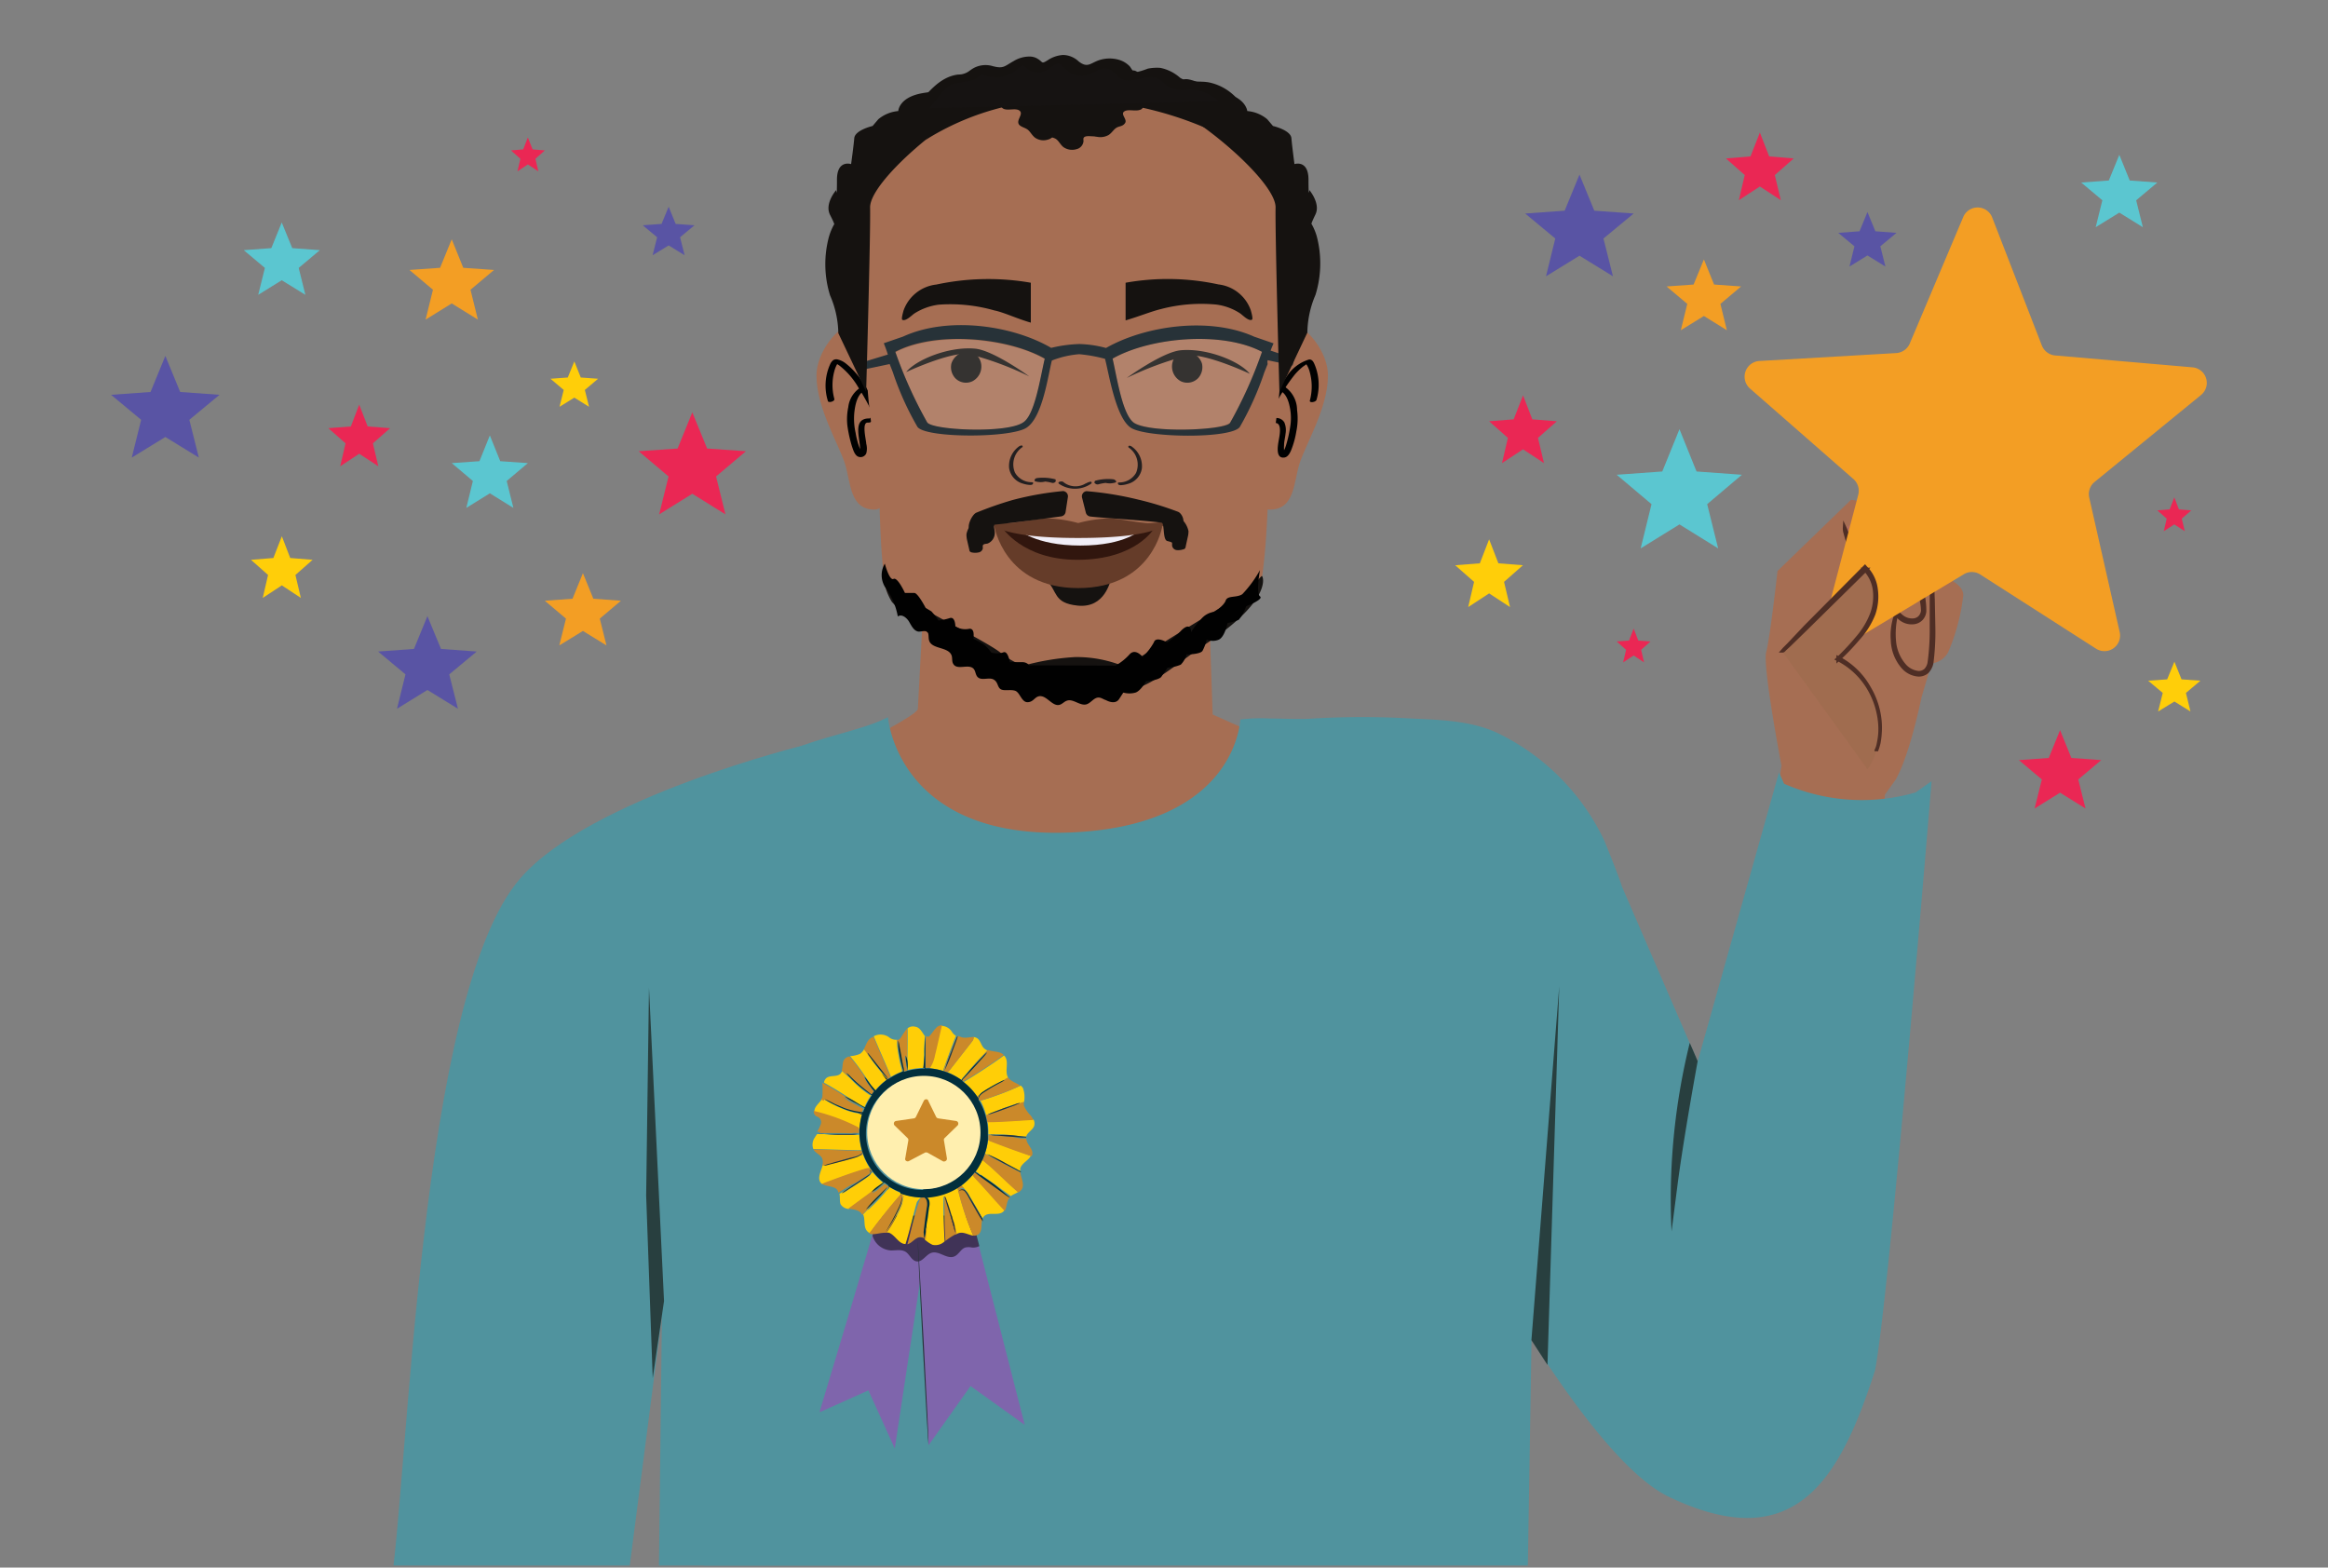 <svg id="Layer_1" data-name="Layer 1" xmlns="http://www.w3.org/2000/svg" xmlns:xlink="http://www.w3.org/1999/xlink" viewBox="0 0 205.83 138.61"><rect x="0" y="0" width="205.83" height="138.61" fill="#808080" stroke="none"/><defs><style>.cls-1{fill:none;}.cls-2{fill:#a66e53;}.cls-3{fill:#af6c5d;}.cls-4{fill:#4f2e25;stroke:#4f2e25;stroke-miterlimit:10;stroke-width:0.31px;}.cls-17,.cls-5{fill:#fff;}.cls-6{fill:#f39e24;}.cls-7{fill:#a06c4f;}.cls-8{clip-path:url(#clip-path);}.cls-9{fill:#50939e;}.cls-10{fill:#283f3f;}.cls-11{fill:#010101;}.cls-12{fill:#231f20;}.cls-13{fill:#151210;}.cls-14{fill:#653c29;}.cls-15{fill:#31160e;}.cls-16{fill:#f1eef7;}.cls-17{opacity:0.14;}.cls-18{fill:#273238;}.cls-19{fill:#161312;}.cls-20{clip-path:url(#clip-path-2);}.cls-21{fill:#7f65ac;}.cls-22{opacity:0.5;}.cls-23{fill:#ffce07;}.cls-24{fill:#cb892a;}.cls-25{fill:#273339;}.cls-26{fill:#022f3d;}.cls-27{fill:#ffefaf;}.cls-28{fill:#5bc6d0;}.cls-29{fill:#ffce09;}.cls-30{fill:#ea2754;}.cls-31{fill:#5954a4;}</style><clipPath id="clip-path"><rect class="cls-1" x="-23.51" y="-2.81" width="246.86" height="141.24"/></clipPath><clipPath id="clip-path-2"><rect class="cls-1" x="-20.51" y="-161.96" width="246.86" height="141.24"/></clipPath></defs><path class="cls-2" d="M156.42,74.71l1.09-7s-1.69-8.83-1.35-10.06,1-7.16,1-7.16l6.49-6.29a2.14,2.14,0,0,1,1.94,1.4s2.75-.06,3.22,1.87a1.57,1.57,0,0,1,2.08.78,1.65,1.65,0,0,1,.14.65,7.4,7.4,0,0,1,0,1.76c.38.12,2.61.83,2.55,2a17.76,17.76,0,0,1-1.33,5,1.9,1.9,0,0,1-1.47,1h0l-.89,3s-1,5-2.28,7.27l-.95,1.33L166,77.16A17.37,17.37,0,0,1,156.42,74.71Z"/><path class="cls-3" d="M167,50a12.11,12.11,0,0,0-1.54-4.6l-2.4,1.28a14.68,14.68,0,0,0,.77,2.35,3,3,0,0,0,1.79,2,1.08,1.08,0,0,0,1.36-.41A1.35,1.35,0,0,0,167,50Z"/><path class="cls-4" d="M163.09,46.64a1.35,1.35,0,0,0,.06.49,11.4,11.4,0,0,0,.41,1.25l.3.88a3.35,3.35,0,0,0,.52.92,2.68,2.68,0,0,0,.9.77,1.54,1.54,0,0,0,1.26.13.86.86,0,0,0,.51-.46,1.38,1.38,0,0,0,.06-.64,7.44,7.44,0,0,0-.18-1.15,11,11,0,0,0-.62-1.86c-.22-.51-.43-.87-.57-1.19a3.54,3.54,0,0,0-.26-.41,1.79,1.79,0,0,0,.19.45c.12.28.32.69.52,1.2a13.15,13.15,0,0,1,.56,1.85,8.41,8.41,0,0,1,.17,1.12,1.07,1.07,0,0,1,0,.56.61.61,0,0,1-.4.35,1.39,1.39,0,0,1-1.11-.12,2.53,2.53,0,0,1-.85-.71,3.61,3.61,0,0,1-.51-.87c-.12-.3-.21-.6-.32-.88-.21-.51-.37-.92-.46-1.22A4.11,4.11,0,0,0,163.09,46.64Z"/><path class="cls-4" d="M166.48,51a.28.28,0,0,0,0,.13,2.54,2.54,0,0,0,0,.39,3.45,3.45,0,0,0,.28,1.41A4.39,4.39,0,0,0,168,54.68a1.58,1.58,0,0,0,1.23.36,1.09,1.09,0,0,0,.64-.32,1.1,1.1,0,0,0,.29-.67,6.21,6.21,0,0,0-.13-1.36c-.07-.43-.15-.88-.24-1.23-.18-.77-.34-1.46-.47-2.06s-.24-1.07-.29-1.4a4.7,4.7,0,0,0-.12-.51,3.15,3.15,0,0,0,0,.53,10.57,10.57,0,0,0,.24,1.41c.11.6.27,1.3.43,2.07.08.39.16.8.23,1.22A5.76,5.76,0,0,1,170,54a1,1,0,0,1-.24.56.88.88,0,0,1-.52.27,1.46,1.46,0,0,1-1.1-.32,4.56,4.56,0,0,1-1.26-1.63,4.22,4.22,0,0,1-.32-1.36C166.52,51.37,166.5,51.19,166.48,51Z"/><path class="cls-4" d="M167.66,54.35a1,1,0,0,0-.07.15,2.44,2.44,0,0,0-.13.44,5.19,5.19,0,0,0-.13,1.71,3.78,3.78,0,0,0,.92,2.33,2,2,0,0,0,1.36.69,1.13,1.13,0,0,0,.79-.28,1.62,1.62,0,0,0,.39-.77,21.4,21.4,0,0,0,.17-3.1L170.91,53a14.05,14.05,0,0,1,0-1.69,4.42,4.42,0,0,0,0-.63v.16c0,.11,0,.26-.05.46a16.72,16.72,0,0,0-.09,1.71c0,.72,0,1.57,0,2.51a20.87,20.87,0,0,1-.19,3.06,1.24,1.24,0,0,1-.32.67.88.88,0,0,1-.66.23,1.9,1.9,0,0,1-1.2-.62,3.74,3.74,0,0,1-.92-2.22A7.07,7.07,0,0,1,167.66,54.35Z"/><path class="cls-5" d="M159.29,56.08a1.11,1.11,0,0,0,.18,1.36,2.68,2.68,0,0,0,.89.56l.41.18a1.3,1.3,0,0,1-.43-.11,2.18,2.18,0,0,1-.89-.56,1.24,1.24,0,0,1-.32-1,.66.66,0,0,1,.12-.3A.08.08,0,0,1,159.29,56.08Z"/><path class="cls-6" d="M173.58,19.19l-4.73,11.19a1.4,1.4,0,0,1-1.2.84l-12.1.7a1.39,1.39,0,0,0-.83,2.43l9.14,8a1.38,1.38,0,0,1,.44,1.39l-3.09,11.76a1.38,1.38,0,0,0,2,1.54l10.4-6.25a1.37,1.37,0,0,1,1.46,0l10.24,6.56a1.38,1.38,0,0,0,2.1-1.47L184.72,44a1.39,1.39,0,0,1,.48-1.39l9.4-7.68a1.38,1.38,0,0,0-.76-2.45L181.7,31.43a1.4,1.4,0,0,1-1.17-.88l-4.39-11.32A1.38,1.38,0,0,0,173.58,19.19Z"/><path class="cls-7" d="M157.55,57.56l7.32-7.24a4,4,0,0,1,.54,4.35,11.77,11.77,0,0,1-2.88,3.62c2.86,1.42,5.05,6.08,2.59,9.74"/><path class="cls-4" d="M165.88,66.42a.37.37,0,0,1,.06-.17,2.23,2.23,0,0,0,.15-.52,6.46,6.46,0,0,0,.12-2,7,7,0,0,0-.94-2.89,6.61,6.61,0,0,0-2.75-2.67v.15a19.64,19.64,0,0,0,1.73-1.8,7.15,7.15,0,0,0,1.41-2.23,4.74,4.74,0,0,0,.21-2.21,3.25,3.25,0,0,0-.92-1.89l-.06-.07-.06.06-5.19,5.23L158.14,57l-.4.4-.13.15s.07,0,.16-.12l.42-.39,1.53-1.49L165,50.35h-.13a3.2,3.2,0,0,1,.86,1.74,4.53,4.53,0,0,1-.21,2.13,7.09,7.09,0,0,1-1.31,2.19,21.7,21.7,0,0,1-1.67,1.79l-.09.08.12.06a6.7,6.7,0,0,1,2.69,2.59,7.27,7.27,0,0,1,.93,2.83,6.39,6.39,0,0,1-.08,1.95C166,66.17,165.88,66.41,165.88,66.42Z"/><g class="cls-8"><path class="cls-2" d="M81.89,48.91l-.74,13.8c-.49,1.17-15.77,8.19-15.77,8.19l34.74,11.95L124.49,70.9l-17.27-7.72-.47-13.4"/><path class="cls-9" d="M71.14,65.88S52.14,70.54,46,77.67C37,88,36.13,130.8,34.48,140.79s3,50.39,3,50.39,11.08,2.06,14.5-.45l3.29-49.13,5.27-40.76Z"/><g id="freepik--Character--inject-1209"><path class="cls-9" d="M69.6,67.58l8.91-4.16s.81,10.73,15.91,10.2c14.94-.53,15.21-9.91,15.25-10a15.11,15.11,0,0,1,2.56-.09c1.31,0,2.62.1,3.93,0a74.26,74.26,0,0,1,8.57,0c2.52.12,5.26.18,7.6,1.25a20.14,20.14,0,0,1,9.53,9.58c.2.49,1.4,3.47,1.53,4l6.71,15.5,7.19-25.56.45,1a17.09,17.09,0,0,0,11.63.77l1.41-1s-3.73,45.61-5,52.11c-3.13,9.72-7.1,16.5-18.23,11.17-3.62-1.73-8.17-7.68-12.14-13.9l-.42,25.8s2.38,30.2,3.65,40.11c.19,1.57-19.4,6.5-20.59,6.7-9.36,1.6-29,1.73-38.47.41-1.36-.19-21.83-1.78-21.83-9.34,0-.54.84-71.33.84-71.33Z"/></g><path class="cls-9" d="M80.58,178c-2-.81-3.84-1.77-5.73-2.72s-3.86-1.79-5.74-2.79a51,51,0,0,1-6.42-4.06c.74-7.68,1.46-13.8,1.46-13.8L56.52,90.25c.09-5.87.31-11.76.25-17.63,0-.54,5.47-2.76,6.19-3.1,2.32-1.12,4.66-2.18,7-3.2s5.17-1.55,7.58-2.46c1.08-.41.27,1.24.79,2.26.25.48,1.26,1.18,1.26,1.73l5.73,48.42c.17,4,1.45,21.11,1.45,21.15-.07,1.66,1.42,25.73.84,31.53a55.13,55.13,0,0,1-2.49,10.46A20.55,20.55,0,0,1,80.58,178Z"/><polygon class="cls-10" points="135.4 118.5 137.86 87.21 136.82 120.69 135.4 118.5"/><polygon class="cls-10" points="58.71 115.04 57.38 87.33 57.13 105.72 57.71 121.86 58.71 115.04"/><path class="cls-2" d="M78.44,32.76s-2-3.93-3.41-3.93c-.84,0-2.86,2.25-2.84,4.39,0,2.86,2,6.12,2.52,7.79s.41,4.07,2.64,4.05c.88,0,2-1.85,2-1.85S78.9,35.36,78.44,32.76Z"/><path class="cls-11" d="M77.85,36.63a19.73,19.73,0,0,0-1.78-3.13,6.49,6.49,0,0,0-1.3-1.37,1.79,1.79,0,0,0-.69-.34.51.51,0,0,0-.42.06,1,1,0,0,0-.28.4,4.58,4.58,0,0,0-.19,3.18c0,.23.63.08.58-.15a4.71,4.71,0,0,1,0-2.47,2.59,2.59,0,0,1,.24-.6,1,1,0,0,1,.1-.17s.07-.09,0,0l-.35.12h0s-.07,0,0,0l.08,0h0l.11,0a2.26,2.26,0,0,1,.26.16,6.69,6.69,0,0,1,1.67,1.92,21.23,21.23,0,0,1,1.35,2.48c.11.22.68,0,.58-.16Z"/><path class="cls-11" d="M76.92,37c-1.73-.06-.74,2-.89,3,0,0,0,.1,0,.12s0,0,0,0a2.34,2.34,0,0,1,.26,0s-.22-.34-.23-.37a6.67,6.67,0,0,1-.41-1.47,5.72,5.72,0,0,1-.12-1.75c.07-.66.23-1.66.92-2,.37-.16,0-.46-.25-.33A2.35,2.35,0,0,0,75,36a5.18,5.18,0,0,0-.08,1.62,11.49,11.49,0,0,0,.4,1.83c.1.29.22.73.5.9a.55.55,0,0,0,.77-.26,1.63,1.63,0,0,0,0-.85c0-.29-.42-1.89.12-1.87.13,0,.32,0,.38-.18a.18.18,0,0,0-.18-.24Z"/><path class="cls-2" d="M111.16,32.76s2-3.93,3.41-3.93c.84,0,2.87,2.25,2.84,4.39,0,2.86-2,6.12-2.52,7.79s-.41,4.07-2.64,4.05c-.88,0-2-1.85-2-1.85S110.7,35.36,111.16,32.76Z"/><path class="cls-11" d="M112.31,36.73a16.33,16.33,0,0,1,2.17-3.61,5.23,5.23,0,0,1,.72-.7l.29-.2c.05,0-.06,0,0,0l0,0,.1-.05c.06,0-.08,0,0,0h0c.06,0,.08,0,0,0h0l-.16-.06a2.2,2.2,0,0,1,.38.82,4.78,4.78,0,0,1,0,2.49c-.06.23.53.15.59-.07a4.68,4.68,0,0,0-.12-3c-.11-.26-.22-.6-.55-.56a3.6,3.6,0,0,0-2,1.55,17.4,17.4,0,0,0-2,3.36c-.13.27.45.23.54,0Z"/><path class="cls-11" d="M112.76,37.4c.64,0,.35,1.22.29,1.58s-.29,1.53.44,1.48c.35,0,.55-.37.67-.66a7.73,7.73,0,0,0,.45-1.63,5.64,5.64,0,0,0,.07-1.92,2.5,2.5,0,0,0-1.19-2.12c-.26-.11-.67.26-.33.41.62.27.82,1.09.92,1.7a4.7,4.7,0,0,1,0,1.45,11,11,0,0,1-.38,1.7,2.83,2.83,0,0,1-.23.54s-.09.09-.09.12l.07,0c.44.13.14,0,.14,0s-.06-.18-.06-.26a3,3,0,0,1,0-.43c0-.34.1-.67.13-1a1.77,1.77,0,0,0-.1-1,.8.8,0,0,0-.82-.39c-.34,0-.44.46,0,.44Z"/><path class="cls-2" d="M113.12,34.64c-.29,3.12-.89,6-1,9.29s-.41,7.54-.92,8.75c-.26.62-1.07,1.18-1.55,1.64a32.36,32.36,0,0,1-9.38,6.51c-1.49.61-5.35.61-5.35.61s-3.85,0-5.34-.61a32.82,32.82,0,0,1-5.83-3.67c-1.82-1.25-4.07-2.79-5.26-4.69a4.81,4.81,0,0,1-.39-2c-.24-2.16-.28-4.34-.37-6.51-.14-3.27-.75-6.17-1-9.29S76,18.56,77,16.07,88.79,6.93,94.89,6.93c4.29,0,10.94,3.28,14.85,6.1a9.32,9.32,0,0,1,3.09,3C113.76,18.56,113.4,31.52,113.12,34.64Z"/><path class="cls-12" d="M96,42.74a1.71,1.71,0,0,1-2-.13c-.12-.1-.55,0-.38.16a2.5,2.5,0,0,0,2.85,0c.07-.06.06-.13,0-.17s-.38.09-.46.15"/><path class="cls-12" d="M93.34,42.39a4.33,4.33,0,0,0-1.64-.12.32.32,0,0,0-.22.13c0,.05,0,.12,0,.14a1.59,1.59,0,0,0,.89.05.32.32,0,0,0,.25-.17c0-.08-.07-.12-.14-.1a1.35,1.35,0,0,1-.72,0c-.07.09-.13.18-.2.26a3.83,3.83,0,0,1,1.47.12.32.32,0,0,0,.28-.09s.09-.15,0-.18"/><path class="cls-12" d="M96.79,42.52a4.32,4.32,0,0,1,1.64-.14.34.34,0,0,1,.22.13.08.08,0,0,1,0,.14,1.59,1.59,0,0,1-.89.05.29.29,0,0,1-.25-.16c0-.09.07-.12.14-.11a1.26,1.26,0,0,0,.72,0l.2.27a3.84,3.84,0,0,0-1.47.13.3.3,0,0,1-.28-.09c-.05,0-.1-.14,0-.17"/><path class="cls-12" d="M91.18,42.64a1.7,1.7,0,0,1-1.44-.85,1.85,1.85,0,0,1,.65-2.25c.07,0,0-.12,0-.14a.38.38,0,0,0-.29.07,2.13,2.13,0,0,0-.88,1.91,1.68,1.68,0,0,0,1.25,1.39,2.36,2.36,0,0,0,.59.11c.09,0,.23,0,.27-.11s0-.12-.11-.13"/><path class="cls-12" d="M99,42.66a1.71,1.71,0,0,0,1.44-.84,1.84,1.84,0,0,0-.65-2.25c-.07-.06,0-.13,0-.15a.34.34,0,0,1,.29.08,2.11,2.11,0,0,1,.88,1.91,1.68,1.68,0,0,1-1.25,1.38,2.36,2.36,0,0,1-.6.11c-.08,0-.22,0-.26-.11s0-.12.11-.13"/><path class="cls-13" d="M86.09,31.21a1.44,1.44,0,0,0-1.55.28,1.51,1.51,0,0,0-.42.65,1.44,1.44,0,0,0,.34,1.3,1.32,1.32,0,0,0,1.52.27A1.47,1.47,0,0,0,86.71,32a1.34,1.34,0,0,0-.62-.79"/><path class="cls-13" d="M104.3,31.21a1.46,1.46,0,0,1,1.55.28,1.51,1.51,0,0,1,.42.65,1.44,1.44,0,0,1-.34,1.3,1.33,1.33,0,0,1-1.53.27,1.48,1.48,0,0,1-.72-1.71,1.34,1.34,0,0,1,.62-.79"/><path class="cls-13" d="M99.62,33.42s3.16-2.3,4.78-2.45c2.35-.21,5.26,1,6.1,2.08,0,0-3.85-1.81-5.51-1.61A28.5,28.5,0,0,0,99.62,33.42Z"/><path class="cls-13" d="M91,33.28s-3.16-2.3-4.78-2.45c-2.35-.22-5.26,1-6.1,2.07,0,0,3.85-1.8,5.51-1.6A27.8,27.8,0,0,1,91,33.28Z"/><path class="cls-13" d="M91.14,25c0,.56,0,1.13,0,1.69s0,1.41,0,1.84c-1.27-.37-2.41-.92-3.22-1.08A14.18,14.18,0,0,0,83,26.94a5.2,5.2,0,0,0-2.14.77c-.21.13-.77.73-1.08.57-.12-.06.09-.75.11-.83a3.48,3.48,0,0,1,2.9-2.29A21.91,21.91,0,0,1,91.14,25"/><path class="cls-13" d="M99.52,25c0,.56,0,1.13,0,1.69s0,1.21,0,1.64c1.24-.37,2.32-.81,3.12-1a14,14,0,0,1,4.89-.4,5,5,0,0,1,2.1.77c.21.13.76.73,1.06.57.13-.06-.08-.75-.1-.83a3.45,3.45,0,0,0-2.86-2.29A21.2,21.2,0,0,0,99.52,25"/><path class="cls-13" d="M78.08,50.59a6,6,0,0,0,1.56,2c2.47,1.65,7.3,4,8.73,5.05a6.91,6.91,0,0,0,2.11,1.22,21.64,21.64,0,0,1,4.58-.76,11,11,0,0,1,4.4.86s8.13-5.18,10.65-6.46c.18-.09,1.34-1.53,1.45-1.57s1,2-4.64,5.8c-3.9,2.67-4.92,3.94-8,4.59s-7.43.44-9.33-.45c-2.94-1.37-9.69-6.35-10.74-7.66A5.26,5.26,0,0,1,78.08,50.59Z"/><path class="cls-13" d="M92.51,51.3l5.77-.22c-.13.32-.58,2.72-3,2.47C93.07,53.32,93.54,52.26,92.51,51.3Z"/><path class="cls-14" d="M95.33,46.83c-2.83,0-7.42-.33-7.42-.33S88.76,52,95.33,52s7.43-5.46,7.43-5.46S98.17,46.83,95.33,46.83Z"/><path class="cls-15" d="M95.36,46.83c-1.35,0-6.78-.22-6.78-.22s1.8,2.89,6.67,2.89c5.29,0,6.84-2.85,6.84-2.85Z"/><path class="cls-16" d="M95.42,47C94.07,47,90,46.8,90,46.8s1.48,1.44,5.52,1.44,5.33-1.4,5.33-1.4Z"/><path class="cls-14" d="M103.06,46.1a10,10,0,0,1-1.6.16c-1.11-.09-2.46-.37-3.27-.43a12.1,12.1,0,0,0-2.86.42,12,12,0,0,0-2.85-.42c-.81.06-2.16.34-3.27.43a9.83,9.83,0,0,1-1.6-.16c-.2,0,.19,1.47,7.73,1.47S103.26,46.15,103.06,46.1Z"/><path class="cls-13" d="M94.41,44l-.2,1.3a.46.46,0,0,1-.39.36c-1.32.18-6.35.87-7.54.85h-.09l-.37.33c-.45-.08.08-1.34.51-1.51a31.32,31.32,0,0,1,3.21-1.12A27.28,27.28,0,0,1,94,43.42.47.47,0,0,1,94.41,44Z"/><path class="cls-13" d="M95.67,44,96,45.31a.46.46,0,0,0,.39.36c1.32.17,6.49.4,7.55.78a.14.14,0,0,0,.09,0l.38-.08c.45-.09.14-1-.29-1.13a27.69,27.69,0,0,0-3.47-1.06,29.13,29.13,0,0,0-4.59-.75A.46.46,0,0,0,95.67,44Z"/><path class="cls-17" d="M108.75,37.4a38.55,38.55,0,0,0,2.83-6.29c-3.53-1.86-9.88-1.29-13.21.6.41,1.81.88,5,1.9,5.64,1.46,1,8,.69,8.48,0Z"/><path class="cls-17" d="M82,37.4c.47.64,7,.92,8.48,0,1-.67,1.49-3.83,1.91-5.64-3.33-1.89-9.69-2.46-13.21-.6A38.5,38.5,0,0,0,82,37.4Z"/><path class="cls-18" d="M76.53,32.64l2.13-.45.28.72a25.84,25.84,0,0,0,2.18,4.84c.74,1,8.22,1,9.64.07s1.89-4.55,2.24-5.94a8.36,8.36,0,0,1,2.42-.56,13.07,13.07,0,0,1,2.28.41c.34,1.26.93,5.19,2.28,6.09s8.9,1,9.64-.07a26.53,26.53,0,0,0,2.17-4.84l.29-.72a.78.78,0,0,1,0-.34l2.2.47.17-.61L112.34,31c.08-.21.17-.43.26-.64l-1.71-.59c-4-1.8-9.69-.95-13.1,1a9.85,9.85,0,0,0-2.37-.35,12,12,0,0,0-2.48.34c-3.42-2-9.13-2.82-13.09-1l-1.71.59q.19.46.36,1L76.36,32Zm21.84-.93c3.33-1.89,9.68-2.46,13.21-.6a38.55,38.55,0,0,1-2.83,6.29c-.46.64-7,.92-8.48,0C99.25,36.68,98.78,33.52,98.37,31.71Zm-19.21-.6c3.52-1.86,9.88-1.29,13.21.6-.42,1.81-.89,5-1.91,5.64-1.46,1-8,.69-8.48,0A38.5,38.5,0,0,1,79.16,31.11Z"/><path class="cls-13" d="M113.12,34.64s-.39-14-.34-16.29-7-8.29-10.69-9.59,4.2-.87,6.13-.51,2.06,1.57,2.06,1.57a3.15,3.15,0,0,1,1.76.72l.51.6s1.57.36,1.63,1.08.27,2.29.27,2.29,1.24-.42,1.24,1.38.08.92.08.92,1,1.18.54,2.14-.35.85-.35.85a5,5,0,0,1,.46,1.09,9.42,9.42,0,0,1-.11,5.18,8.76,8.76,0,0,0-.72,3.34Z"/><path class="cls-13" d="M76.58,34.64s.4-14,.35-16.29,7-8.29,10.69-9.59-4.1-.89-6.13-.51-2.07,1.57-2.07,1.57a3.18,3.18,0,0,0-1.76.72l-.51.6s-1.56.36-1.62,1.08-.28,2.29-.28,2.29S74,14.09,74,15.89s-.07.92-.07.92S72.88,18,73.39,19s.35.85.35.85a5.36,5.36,0,0,0-.45,1.09,9.31,9.31,0,0,0,.1,5.18,8.66,8.66,0,0,1,.73,3.34Z"/><path class="cls-13" d="M108.05,8.29S105.55,6.92,104.8,7a1.59,1.59,0,0,0-1.1.63s-.26-1-1.18-.87a6.32,6.32,0,0,0-1.26.24s-.64-.77-1.05-.77-1,.53-1,.53a1,1,0,0,0-1-.53c-.7.12-.87.47-.87.47a1,1,0,0,0-1.1-.48,3.29,3.29,0,0,0-1.19.54s-.73-.85-1.19-.57l-.47.28s-.52-.73-.93-.34a4.56,4.56,0,0,1-.69.57s-.18-.35-.76-.23a1.91,1.91,0,0,0-.81.3,3,3,0,0,0-1-.14c-.46,0-.52.57-.52.57a.77.77,0,0,0-1.12-.43l-.79.43a6.2,6.2,0,0,0-1.57.6c-.52.35-.29,1.45-.29,1.45l-3.12,3.15A23.32,23.32,0,0,1,94.59,8.81a30.92,30.92,0,0,1,13.83,3.36Z"/><path class="cls-13" d="M99.62,8.57a2.87,2.87,0,0,1,1.26.37.42.42,0,0,1-.11.78c-.43.14-1.08-.1-1.39.15s.3.68.1,1-.51.27-.76.42-.41.45-.69.64a1.48,1.48,0,0,1-1.14.14c-.38-.11-.64-.37-.62-.64a.44.44,0,0,0,0-.2c-.17-.32-1.05,0-1.4-.22-.16-.11-.12-.28-.18-.43a1,1,0,0,0-.3-.33l-.85-.7a.74.74,0,0,1-.25-.28c-.1-.23.14-.47.45-.59a3.67,3.67,0,0,1,1.06-.16c1.44-.06,2.89-.09,4.34-.08"/><path class="cls-13" d="M89.93,8.31a2.62,2.62,0,0,0-1.26.42.52.52,0,0,0,.1.91c.44.15,1.09-.12,1.4.17s-.3.78-.1,1.16c.12.23.51.3.76.47s.4.52.69.74a1.3,1.3,0,0,0,1.14.16.81.81,0,0,0,.62-.74.36.36,0,0,1,0-.23c.17-.37,1,0,1.4-.25.16-.12.12-.32.18-.49a1,1,0,0,1,.3-.39l.84-.8a.86.86,0,0,0,.26-.32c.1-.27-.14-.55-.46-.68a3,3,0,0,0-1-.18c-1.45-.08-2.89-.11-4.34-.1"/><path class="cls-13" d="M92.45,9.15a2.74,2.74,0,0,0-1.25.43.51.51,0,0,0,.1.9c.44.16,1.09-.11,1.39.17s-.3.79-.1,1.16.51.31.77.48.4.52.68.73a1.34,1.34,0,0,0,1.14.17.8.8,0,0,0,.62-.74.65.65,0,0,1,0-.24c.17-.36,1.06,0,1.41-.24.15-.13.11-.33.17-.49a1,1,0,0,1,.31-.39l.84-.8A1,1,0,0,0,98.8,10c.09-.26-.14-.54-.46-.68a3.32,3.32,0,0,0-1.06-.18C95.84,9,94.39,9,92.94,9"/><path class="cls-13" d="M104.26,45.73a2,2,0,0,1,.82,1.23,2,2,0,0,1-.07.55l-.18.83a.28.28,0,0,1-.06.16.34.34,0,0,1-.17.08,1.44,1.44,0,0,1-.58.06.47.47,0,0,1-.39-.39c0-.08,0-.17,0-.24s-.26-.13-.42-.17c-.38-.1-.26-1.2-.43-1.56s-.91-.2-1.42-.38a3.85,3.85,0,0,1-.76-.29.76.76,0,0,1-.42-.65"/><path class="cls-13" d="M86.27,46a1.94,1.94,0,0,0-.82,1.23,2.06,2.06,0,0,0,.06.55l.19.83a.28.28,0,0,0,.06.16.38.38,0,0,0,.17.08,1.43,1.43,0,0,0,.58,0,.46.46,0,0,0,.39-.38.69.69,0,0,1,0-.25c.07-.14.27-.12.42-.16a1,1,0,0,0,.63-1c0-.35-.25-.75.26-.93.25-.09,1.5-.2,1.73-.34a.78.78,0,0,0,.42-.65"/><path class="cls-19" d="M108.65,8.94a4.07,4.07,0,0,0-3.3-1.39,2.81,2.81,0,0,1-1.12,0c-.42-.16-.68-.57-1-.83a2.64,2.64,0,0,0-2.57-.08,1.2,1.2,0,0,1-.66.16c-.34,0-.53-.42-.76-.68a1.78,1.78,0,0,0-2.15-.37c-.39.22-.71.6-1.16.63-.84.05-1.34-1.18-2.18-1.12s-1.21,1-1.88.78c-.32-.1-.51-.45-.82-.6-.88-.43-1.63,1-2.62,1.06-.7,0-1.44-.68-2-.27-.19.15-.29.39-.48.54-.35.27-.85.13-1.29.17a3,3,0,0,0-1.86,1.24L81.49,9.58"/><path class="cls-13" d="M109.33,8.67A4.6,4.6,0,0,0,107,7.31c-.89-.21-1.88.08-2.67-.44A3.74,3.74,0,0,0,102.59,6a4.12,4.12,0,0,0-1.11.07,6.84,6.84,0,0,1-1.13.34c-.15,0-.38-.46-.47-.55a2.17,2.17,0,0,0-.94-.57,3,3,0,0,0-1.67,0c-.86.26-1.08.78-1.9.14A2.07,2.07,0,0,0,94,4.86a2.76,2.76,0,0,0-1.36.46c-.63.39-.36.16-1-.18A1.34,1.34,0,0,0,91.07,5a2.68,2.68,0,0,0-1.43.39c-.83.46-.9.71-1.86.46A2.22,2.22,0,0,0,86.12,6a3.42,3.42,0,0,0-.4.26,1.59,1.59,0,0,1-1,.33c-1.76.21-2.83,1.83-3.91,3-.37.42,1.06.3,1.34,0,.59-.67,1.4-2,2.25-2.22a13.62,13.62,0,0,0,1.65-.3c.19-.09.34-.22.52-.32.49-.27,0-.16.62-.05a3.2,3.2,0,0,0,1.34.1,3.47,3.47,0,0,0,1.19-.5c.13-.08.53-.52.7-.51s.45.38.67.48a1.74,1.74,0,0,0,1.29,0c.29-.09.93-.66,1.17-.66s.86.74,1.23.91A1.94,1.94,0,0,0,96,6.66c.7-.13,1.14-.68,1.83-.6s.86.83,1.57,1A2.42,2.42,0,0,0,100.57,7c.79-.16,1.52-.38,2.19.19a4.8,4.8,0,0,0,.59.51,3,3,0,0,0,1.71.23A3.77,3.77,0,0,1,108,9.21c.31.33,1.69-.2,1.36-.54Z"/><path class="cls-10" d="M150.1,93.83s-1.25,6.81-1.78,10.93l-.53,4.13a57.72,57.72,0,0,1,1.61-16.68Z"/></g><g class="cls-20"><path class="cls-9" d="M74.14-93.26S55.14-88.6,49-81.47c-9,10.34-9.83,53.12-11.48,63.11s3,50.4,3,50.4S51.54,34.1,55,31.58l3.29-49.12L63.52-58.3Z"/><g id="freepik--Character--inject-1209-2" data-name="freepik--Character--inject-1209"><path class="cls-9" d="M72.6-91.56l8.91-4.17S82.32-85,97.42-85.52c14.94-.53,15.21-9.92,15.25-10a16.28,16.28,0,0,1,2.56-.08c1.31,0,2.62.1,3.93,0a72.08,72.08,0,0,1,8.57,0c2.52.12,5.26.18,7.6,1.24a20.16,20.16,0,0,1,9.53,9.59c.2.48,1.4,3.46,1.53,4l6.71,15.51,7.19-25.56.45,1a17,17,0,0,0,11.63.78l1.41-1s-3.73,45.61-5,52.1c-3.13,9.73-7.1,16.5-18.23,11.18-3.62-1.73-8.17-7.69-12.14-13.91L138-14.83s2.38,30.2,3.65,40.1c.19,1.57-19.4,6.5-20.59,6.71-9.36,1.6-29,1.73-38.47.41-1.36-.19-21.83-1.78-21.83-9.34,0-.55.84-71.33.84-71.33Z"/></g><path class="cls-9" d="M83.58,18.85c-2-.81-3.84-1.78-5.73-2.72S74,14.34,72.11,13.34a50,50,0,0,1-6.42-4.07c.74-7.67,1.46-13.8,1.46-13.8L59.52-68.9c.09-5.86.31-11.75.25-17.62,0-.54,5.47-2.76,6.19-3.1,2.32-1.12,4.66-2.18,7-3.2s5.17-1.55,7.58-2.46c1.08-.41.27,1.24.79,2.25.25.48,1.26,1.19,1.26,1.74l5.73,48.42c.17,4,1.45,21.1,1.45,21.14C89.73-20.06,91.22,4,90.64,9.8a55,55,0,0,1-2.49,10.47A20.55,20.55,0,0,1,83.58,18.85Z"/></g><path class="cls-21" d="M72.52,124.85l4.26-1.91,2.33,5.14,3-19.79L77.47,108c0,.2-5,16.82-5,16.82"/><polygon class="cls-21" points="81.09 108.74 82.1 127.79 85.81 122.56 90.6 125.99 85.81 107.28 81.09 108.74"/><g class="cls-22"><path class="cls-11" d="M77.15,109.29a1.82,1.82,0,0,0,1.63,1.28c.44,0,.92-.11,1.29.12s.52.79,1,.85.8-.6,1.28-.76c.66-.22,1.34.57,2,.33.42-.16.61-.69,1-.8a1.26,1.26,0,0,1,.58,0,1.16,1.16,0,0,0,.66-.13l-.24-.92-.4-1.78H77.31Z"/></g><path class="cls-23" d="M82.18,94.46a5.89,5.89,0,0,1,1.25.25.45.45,0,0,1,0-.2c.36-1,.72-2,1.09-2.92l0,0a1,1,0,0,1-.36-.36,1.13,1.13,0,0,0-1-.52c-.2.83-.44,2-.61,2.67A3.25,3.25,0,0,1,82.18,94.46Z"/><path class="cls-23" d="M76.94,103.33a5.58,5.58,0,0,1-.65-1.29.37.37,0,0,1-.2.12l-.08,0-.17.09c-.19.07-.37.13-.56.18l-.69.19c-.49.13-.93.25-1.25.32a2.38,2.38,0,0,1-.53.11,2.21,2.21,0,0,1,.51-.18l.43-.13-1,.23c-.13.57-.53,1.18-.18,1.62l.13.12c1.28-.48,2.92-1.09,4-1.38A1,1,0,0,1,76.94,103.33Z"/><path class="cls-23" d="M80.23,94.31v.31a6.14,6.14,0,0,1,1.41-.19v-.08l.07-1v-.22a13.82,13.82,0,0,1,.07-1.51c-.21-.25-.42-.78-.85-.83a.76.76,0,0,0-.69.14C80.26,91.94,80.22,93.27,80.23,94.31Z"/><path class="cls-24" d="M74.68,98l.27.09-1.13-.47C74.07,97.76,74.36,97.89,74.68,98Z"/><path class="cls-23" d="M76,99.86a5.7,5.7,0,0,1,.22-1.3l-.34-.11a5.57,5.57,0,0,1-1.21-.34,10.62,10.62,0,0,1-1.28-.6,4.74,4.74,0,0,1-.45-.26l-.24-.1c-.16.25-.4.46-.57.72a.9.9,0,0,0-.14.48,17.21,17.21,0,0,1,4,1.49Z"/><path class="cls-23" d="M76.42,97.92a6,6,0,0,1,.6-1.07l-.09,0a10.18,10.18,0,0,1-1.8-1.54h0c-.24-.2-.48-.42-.68-.61a.72.72,0,0,1-.14.24c-.31.31-.9.11-1.24.38a.67.67,0,0,0-.22.41,33.66,33.66,0,0,1,3.17,2Z"/><path class="cls-23" d="M77,95.94l.36.51a5.83,5.83,0,0,1,1.07-1L78,94.91c-.14-.17-.31-.37-.48-.59s-.48-.63-.63-.85a1.43,1.43,0,0,1-.23-.37,1.28,1.28,0,0,1,.15.16c-.14-.21-.28-.38-.39-.53a1.16,1.16,0,0,1-.39.46,2.83,2.83,0,0,1-.87.2,21.54,21.54,0,0,1,1.6,2.19Z"/><path class="cls-23" d="M78.74,95.24a5.76,5.76,0,0,1,1-.48.74.74,0,0,0,0-.14c-.07-.27-.17-.65-.25-1.07s-.14-.81-.17-1.09a3.25,3.25,0,0,1,0-.44v-.08a1,1,0,0,1-.74-.24,1.29,1.29,0,0,0-1.33-.07c.45,1.1,1.14,2.61,1.52,3.58C78.73,95.22,78.74,95.23,78.74,95.24Z"/><path class="cls-24" d="M77.27,96.51h0v0Z"/><path class="cls-23" d="M76.19,101.73a5.93,5.93,0,0,1-.22-1.39h0a12.48,12.48,0,0,1-1.37,0H74.1c-.47,0-.91,0-1.22-.06l-.34,0-.3,0c-.07.1-.14.2-.21.32a1.09,1.09,0,0,0-.12,1l0,0,4,.11A.65.65,0,0,1,76.19,101.73Z"/><path class="cls-23" d="M78.06,104.68l.08-.05a6.09,6.09,0,0,1-1-1,.52.52,0,0,1-.16.17.33.33,0,0,1-.11.15c-.26.2-.62.43-1,.69s-.77.49-1,.65a2.46,2.46,0,0,1-.45.25,2.38,2.38,0,0,1,.4-.31l.54-.36-1.14.69c.07.3,0,.64.1.92a.91.91,0,0,0,.73.42l2.39-1.78A3.62,3.62,0,0,1,78.06,104.68Z"/><path class="cls-24" d="M89,105.61l.33.25,0,0-.11-.07Z"/><path class="cls-23" d="M86,103.89a5.64,5.64,0,0,1-1,.93,2.43,2.43,0,0,1,.3.34l0,0a2,2,0,0,1,.4.55l.41.7,0,0c.27.45.53.91.77,1.32a.57.57,0,0,1,.12-.18c.42-.44,1.27,0,1.71-.42a.76.76,0,0,0,.11-.14c-.81-.89-1.9-2.13-2.59-2.85A2.51,2.51,0,0,1,86,103.89Z"/><path class="cls-24" d="M81.83,91.61v0Z"/><path class="cls-23" d="M87.36,100.81a5.51,5.51,0,0,1-.28,1.2l.16.08.55.29a3.77,3.77,0,0,1-.54-.34,16.91,16.91,0,0,1,1.7.86c.4.22.79.42,1.07.59l.19.07a.84.84,0,0,1,0-.27c.16-.46.74-.69.93-1.09Z"/><path class="cls-23" d="M86.26,103.56l.4.31.06,0c.33.22.78.53,1.28.89l1.25.91.12.09c.2-.14.45-.23.65-.36-1-.9-2.25-2.15-3.18-2.86A5.74,5.74,0,0,1,86.26,103.56Z"/><path class="cls-23" d="M79.72,105.6l-.06-.11a5.74,5.74,0,0,1-1-.53l0,0-.25.29c-.16.2-.39.46-.65.74s-.53.55-.73.73a1.29,1.29,0,0,1-.33.28.59.59,0,0,1,.07-.1l-.46.48c.22.46,0,1.13.38,1.5a.51.51,0,0,0,.23.15c.8-1.08,1.9-2.47,2.68-3.34A.39.39,0,0,1,79.72,105.6Z"/><path class="cls-23" d="M82,105.85a.41.41,0,0,1,.09.26,1.19,1.19,0,0,1,0,.62c0,.24-.06.5-.1.77s-.09.71-.14,1-.06.76-.09,1.1a2.72,2.72,0,0,0,.69.47,1.16,1.16,0,0,0,1.07-.31c-.07-1.29-.14-2.89-.09-4l.06.14a.35.35,0,0,1,0-.1,1.79,1.79,0,0,1,.19.45c.11.29.24.69.37,1.14,0,.12.07.24.11.36.14.48.26,1,.35,1.41A.89.89,0,0,1,85,109c.36,0,.73.22,1.06.26a26.68,26.68,0,0,1-1.4-4.26A5.74,5.74,0,0,1,82,105.85Z"/><path class="cls-23" d="M81.46,105.87s0,0,0,0a5.47,5.47,0,0,1-1.78-.35l0,.07s0,0,0,0,.15.2.14.32l0,.19a1.52,1.52,0,0,1-.12.52c-.09.23-.2.47-.33.73a14.24,14.24,0,0,1-.71,1.25l-.27.4a.8.8,0,0,1,.21,0c.56.22.86,1,1.46,1h0c.35-1.11.7-2.65,1-3.69A1.35,1.35,0,0,1,81.46,105.87Z"/><path class="cls-23" d="M86.42,97l.2-.18a1.33,1.33,0,0,1,.27-.26l.52-.33c.38-.23.73-.42,1-.55l.37-.17.36-.21h0c-.35-.56.11-1.4-.31-1.91l-.06-.06c-1.05.77-2.4,1.65-3.57,2.35A5.72,5.72,0,0,1,86.42,97Z"/><path class="cls-23" d="M87.32,99.22a5.7,5.7,0,0,1,.07.92v.17h.1c.17,0,.33,0,.5,0h.12c.35,0,.82,0,1.35.07s.94.09,1.27.13c.09-.38.56-.57.7-.94a.78.78,0,0,0-.05-.58c-1.22.07-2.88.17-3.91.2Z"/><path class="cls-23" d="M85.93,92.11l-2,2.56a.64.64,0,0,1-.15.14A5.93,5.93,0,0,1,85,95.5l0,0h0a.82.82,0,0,1,.12-.2l.32-.36c.6-.72,1.29-1.46,1.87-2.06a1,1,0,0,1-.32-.2c-.25-.26-.3-.68-.6-.88a.71.71,0,0,0-.32-.1s0,0,0,0A.61.61,0,0,1,85.93,92.11Z"/><path class="cls-23" d="M87.19,98.62l.16-.07a2.87,2.87,0,0,1,.4-.18l1-.38c.37-.14.73-.26,1-.34a1.45,1.45,0,0,1,.42-.12.64.64,0,0,1-.15.08l.52-.17a2.37,2.37,0,0,0-.09-1.22,1.1,1.1,0,0,0-.2-.23,26.11,26.11,0,0,1-3.56,1.34A5.57,5.57,0,0,1,87.19,98.62Z"/><path class="cls-24" d="M90.72,100.62h0l-.45,0Z"/><path class="cls-24" d="M79.82,94.6l0,.13h0c0-.07,0-.15-.08-.23A.36.36,0,0,0,79.82,94.6Z"/><path class="cls-11" d="M85,95.51a.09.09,0,0,1,0-.05l0,0Z"/><path class="cls-24" d="M86.52,97.11a.41.41,0,0,1,0-.19.46.46,0,0,1,.07-.14l-.2.18A1.19,1.19,0,0,0,86.52,97.11Z"/><path class="cls-11" d="M90.21,103.59v0l-.19-.07Z"/><path class="cls-11" d="M86.67,103.87c-.16-.12-.3-.22-.4-.31l0,0Z"/><path class="cls-11" d="M86.84,107.74l0,.08v0c-.23-.4-.5-.87-.77-1.32Z"/><path class="cls-24" d="M81.89,105.85a.58.58,0,0,1,.21.23,0,0,0,0,0,0,0,.48.48,0,0,0-.09-.26Z"/><path class="cls-24" d="M79.77,105.61a1,1,0,0,1,.11.38v.13l0-.19C79.92,105.81,79.89,105.64,79.77,105.61Z"/><path class="cls-11" d="M78.62,105h0l-.23.3,0,0c.09-.11.17-.21.25-.29Z"/><path class="cls-11" d="M76.23,98.42a.4.4,0,0,1-.22,0l-.16,0,.34.11S76.22,98.48,76.23,98.42Z"/><path class="cls-11" d="M78.46,95.43a1.52,1.52,0,0,1-.31-.31l-.2-.21.43.57Z"/><path class="cls-11" d="M80.22,94.62h0v-.15A.77.77,0,0,1,80.22,94.62Z"/><path class="cls-11" d="M81.65,94.43h.08c0-.22,0-.64,0-1.13l-.07,1A.25.25,0,0,0,81.65,94.43Z"/><path class="cls-24" d="M83.47,94.51a.45.45,0,0,0,0,.2l.31.11.15-.14,2-2.57a.64.64,0,0,0,.18-.42v0c-.37,0-.79.15-1.16,0l-.26-.09c-.1.31-.28.8-.48,1.34a17.44,17.44,0,0,1-.69,1.68,17.44,17.44,0,0,1,.59-1.72c.2-.54.39-1,.52-1.33l0,0,0,0C84.19,92.56,83.83,93.54,83.47,94.51Z"/><path class="cls-24" d="M86,94.31c.34-.37.65-.7.88-.93a2.72,2.72,0,0,1,.39-.37,2.72,2.72,0,0,1-.34.42c-.21.24-.51.58-.85.95s-.65.7-.88.93a.43.43,0,0,0-.14.23l.11.09a41.73,41.73,0,0,0,3.58-2.35.94.94,0,0,0-.33-.2h0c-.34-.12-.75-.11-1.09-.24-.57.6-1.26,1.34-1.86,2.06C85.63,94.72,85.81,94.52,86,94.31Z"/><path class="cls-24" d="M88.83,95.46a2.06,2.06,0,0,1-.4.25c-.25.15-.59.34-1,.57s-.74.42-.85.67a.56.56,0,0,0-.05.25l.08.14A26.86,26.86,0,0,0,90.2,96c-.33-.26-.83-.37-1.07-.73l-.35.19Z"/><path class="cls-24" d="M89.75,97.72l-1,.37c-.38.14-.73.27-1,.35a2,2,0,0,1-.42.11h0l-.17.08a5.82,5.82,0,0,1,.14.6h.15c1,0,2.68-.13,3.91-.2a1.47,1.47,0,0,0-.24-.4,2.79,2.79,0,0,1-.59-.87,1.24,1.24,0,0,1,0-.33L90,97.6Z"/><path class="cls-24" d="M89.45,100.52l-1.35-.1a3.43,3.43,0,0,1-.55-.06,2.13,2.13,0,0,1,.44,0l-.51,0h-.09c0,.16,0,.33,0,.49,1,.4,2.61,1,3.82,1.39a.48.48,0,0,0,.07-.26c0-.48-.56-.85-.53-1.31l-.45,0Z"/><path class="cls-24" d="M87.79,102.38l-.55-.29-.16-.07a4.41,4.41,0,0,1-.23.56c.93.71,2.15,2,3.18,2.86a.84.84,0,0,0,.32-.3c.25-.44-.09-1-.13-1.47-.32-.15-.79-.4-1.31-.68Z"/><path class="cls-24" d="M87.94,104.88,86.69,104l-.47-.36-.23.28a3.76,3.76,0,0,0,.25.31c.69.72,1.78,2,2.59,2.85.19-.31.15-.77.37-1.08l.11-.11-.33-.25Z"/><path class="cls-24" d="M86,106.5c-.15-.25-.29-.49-.41-.71a2.44,2.44,0,0,0-.35-.55.39.39,0,0,0-.39-.09c-.09,0-.12.1-.13.09s0-.07.11-.12a.4.4,0,0,1,.42,0,3.24,3.24,0,0,0-.29-.34l-.32.21a25.71,25.71,0,0,0,1.4,4.26.6.6,0,0,0,.47-.11c.36-.27.21-.84.33-1.27l-.08-.13C86.57,107.45,86.31,107,86,106.5Z"/><path class="cls-24" d="M84.39,108.5a2.78,2.78,0,0,1,.08.49,2.35,2.35,0,0,1-.15-.47L84,107.38c-.12-.42-.24-.81-.34-1.14,0-.16-.08-.29-.1-.37l-.06-.14c0,1.14,0,2.75.09,4a5.61,5.61,0,0,1,1-.64c-.09-.45-.21-.93-.35-1.41C84.27,108,84.34,108.29,84.39,108.5Z"/><path class="cls-24" d="M81.84,108.91a3.71,3.71,0,0,1-.11.58,2.88,2.88,0,0,1,0-.59c0-.36.1-.86.17-1.41l.11-.77a1.22,1.22,0,0,0,0-.6.51.51,0,0,0-.22-.26h-.32l0,0a1.27,1.27,0,0,0-.24.46c-.35,1-.7,2.58-1,3.7.41-.09.68-.6,1.11-.62a.77.77,0,0,1,.52.2c0-.34.07-.72.1-1.11C81.88,108.65,81.86,108.79,81.84,108.91Z"/><path class="cls-24" d="M79.34,107.32c.12-.25.24-.49.33-.71a1.58,1.58,0,0,0,.13-.6.9.9,0,0,0-.08-.4.32.32,0,0,0-.2.12c-.78.87-1.88,2.27-2.68,3.35.44.16,1-.12,1.57-.07,0-.08.14-.23.25-.43S79.09,107.82,79.34,107.32Z"/><path class="cls-24" d="M76.69,106.94l.92-1c.45-.48.83-.9,1-1a3.28,3.28,0,0,1-.38-.27c-.16.15-.33.29-.5.42a3.34,3.34,0,0,1-.63.43,2.47,2.47,0,0,1,.56-.51l.44-.32a3.57,3.57,0,0,0-.68.4L75,106.87c.41.07.88.09,1.14.4a.86.86,0,0,1,.1.16C76.37,107.27,76.52,107.12,76.69,106.94Z"/><path class="cls-24" d="M75.78,104.52l1-.66a.24.24,0,0,0,.12-.14.17.17,0,0,0,0-.14.17.17,0,0,0-.08-.1s.07,0,.12.08a.32.32,0,0,1,0,.17s0,0,0,0a.52.52,0,0,0,.16-.17l-.19-.27a1,1,0,0,0-.24,0c-1.08.29-2.72.9-4,1.38.4.29,1.14.16,1.4.61a1.27,1.27,0,0,1,.06.18l1.13-.69Z"/><path class="cls-24" d="M74.56,102.55l.69-.19a4,4,0,0,0,.56-.15,1.15,1.15,0,0,0,.43-.28.3.3,0,0,1-.07.12.7.7,0,0,1-.16.14l.08,0a.37.37,0,0,0,.2-.12c0-.1-.07-.2-.1-.31a.59.59,0,0,0-.27,0c-1.32-.05-2.65-.09-4-.12.18.32.6.45.77.78a.94.94,0,0,1,0,.66l1-.23Z"/><path class="cls-24" d="M72.39,100.19h.5l1.22,0,1.22,0a2.18,2.18,0,0,1,.51,0,2.94,2.94,0,0,1-.51,0l-.75,0a12.49,12.49,0,0,0,1.37,0h0v-.48l0,0a17.1,17.1,0,0,0-4-1.48.48.48,0,0,0,.31.51h0a.52.52,0,0,1,.28.73,2.34,2.34,0,0,1-.31.61h.31A.41.41,0,0,1,72.39,100.19Z"/><path class="cls-24" d="M72.87,97.22a3.54,3.54,0,0,1,.53.23l.42.2,1.13.47A5.62,5.62,0,0,0,76,98.4a.37.37,0,0,0,.21,0l0,0c0-.12.08-.23.13-.35l-.78-.42a5.67,5.67,0,0,1-1-.61,7.4,7.4,0,0,1,1,.52l.33.2a34.88,34.88,0,0,0-3.18-2,10.7,10.7,0,0,1,0,1.26,1.63,1.63,0,0,1-.11.23l.24.11S72.86,97.22,72.87,97.22Z"/><path class="cls-24" d="M74.81,94.88a2.82,2.82,0,0,1,.36.33c.22.2.53.49.88.79s.68.55.92.74l.08.06a3,3,0,0,1,.22-.28v0c-.11-.13-.24-.3-.38-.5a3,3,0,0,1-.48-.79,1.57,1.57,0,0,1,.3.38,20.23,20.23,0,0,0-1.6-2.2.77.77,0,0,0-.44.24c-.22.27-.14.69-.25,1l.69.6A2.06,2.06,0,0,1,74.81,94.88Z"/><path class="cls-24" d="M77.55,94.26c.5.63.92,1.14.91,1.17l.28-.18s0,0,0,0c-.38-1-1.07-2.47-1.52-3.58l-.22.11c-.33.21-.44.64-.62,1l.39.52C76.9,93.45,77.21,93.83,77.55,94.26Z"/><path class="cls-24" d="M79.3,92a2.42,2.42,0,0,1,.1.45c0,.27.11.66.2,1.08s.14.69.2,1c0,.08.06.16.08.23l.33-.09a5.16,5.16,0,0,1-.1-.67,3.08,3.08,0,0,1-.07-.68,1.75,1.75,0,0,1,.17.67,2.49,2.49,0,0,1,0,.36c0-1,0-2.37,0-3.43a8.61,8.61,0,0,0-.56.83.51.51,0,0,1-.41.23V92Z"/><path class="cls-24" d="M81.83,93.08c0,.59,0,1.09,0,1.35a1.75,1.75,0,0,1,.4,0,3,3,0,0,0,.44-1.12c.18-.7.42-1.83.62-2.66a.88.88,0,0,0-.35.1c-.31.17-.69.92-.88.92a.26.26,0,0,1-.19-.09v.08C81.83,91.94,81.83,92.47,81.83,93.08Z"/><path class="cls-25" d="M87.77,98.44c.26-.08.6-.2,1-.35l1-.37.24-.11c.1,0,.15-.07.15-.08a1.45,1.45,0,0,0-.42.12l-1,.34-1,.38a2.87,2.87,0,0,0-.4.18h0A1.85,1.85,0,0,0,87.77,98.44Z"/><path class="cls-25" d="M88.11,100.35H88a2.14,2.14,0,0,0-.44,0,2.57,2.57,0,0,0,.55.06l1.35.11.82.06.45,0v-.07c-.34,0-.78-.09-1.28-.13S88.46,100.36,88.11,100.35Z"/><path class="cls-25" d="M89,102.9a15,15,0,0,0-1.7-.85,4.86,4.86,0,0,0,.54.33c.29.16.68.38,1.11.6l1.31.68v-.07l-.18-.11Z"/><path class="cls-26" d="M81.74,109.49a4,4,0,0,0,.11-.58c0-.12,0-.26.06-.4,0-.3.1-.64.14-1s.07-.53.1-.78a1.16,1.16,0,0,0,0-.61.08.08,0,0,0,0,0,.7.7,0,0,0-.2-.22H82a5.8,5.8,0,0,0,2.63-.82l.32-.21a6.06,6.06,0,0,0,1-.93l.23-.28c.07.06.23.19.46.36l1.25.91,1,.73.24.16.11.07.05,0-.1-.09L88,104.8c-.49-.36-.94-.67-1.27-.89l-.06,0a4.55,4.55,0,0,0-.43-.28l0,0a5.8,5.8,0,0,0,.59-1,4.53,4.53,0,0,0,.23-.57,5.51,5.51,0,0,0,.28-1.2,4.19,4.19,0,0,0,0-.5v-.17a5.25,5.25,0,0,0-.2-1.52,5.6,5.6,0,0,0-.54-1.29l-.08-.13a.66.66,0,0,1,.05-.25c.11-.26.48-.44.85-.68s.72-.42,1-.57a2.36,2.36,0,0,0,.4-.24h-.06a2.41,2.41,0,0,0-.37.17c-.26.13-.61.32-1,.55-.19.11-.36.22-.52.33a1.11,1.11,0,0,0-.27.26.91.91,0,0,0-.07.14.58.58,0,0,0,0,.19L86.43,97a5.8,5.8,0,0,0-1.24-1.33l-.12-.09a.43.43,0,0,1,.14-.23c.23-.23.54-.56.88-.93l.86-.95a3.39,3.39,0,0,0,.33-.42,2.72,2.72,0,0,0-.39.37c-.23.23-.54.56-.88.93-.2.21-.37.41-.53.6l-.32.36a.63.63,0,0,0-.13.2h0s0,0,0,0h0a5.76,5.76,0,0,0-1.27-.68l-.31-.11a5.25,5.25,0,0,0-1.24-.25l-.4,0c0-.25,0-.76,0-1.35s0-1.14,0-1.39v-.1l0,0a13.82,13.82,0,0,0-.07,1.51v1.35h-.08a6.14,6.14,0,0,0-1.41.19h0a.92.92,0,0,0,0-.16v-.15a2.62,2.62,0,0,0,0-.37,1.7,1.7,0,0,0-.17-.66,3.14,3.14,0,0,0,.07.68,5,5,0,0,0,.1.66l-.33.1h0a.79.79,0,0,0,0-.13s0-.08,0-.12c-.06-.26-.13-.59-.2-1s-.15-.8-.2-1.08a2.16,2.16,0,0,0-.1-.44v0a3.11,3.11,0,0,0,0,.43c0,.28.08.67.16,1.09s.18.81.26,1.08a.5.5,0,0,0,0,.13,5.8,5.8,0,0,0-1,.49l-.29.18s-.4-.54-.91-1.17l-.79-1a1.3,1.3,0,0,0-.15-.16,1.83,1.83,0,0,0,.23.38c.15.22.37.52.63.84s.34.42.49.59l.2.22a2.27,2.27,0,0,0,.31.31l-.07,0a5.46,5.46,0,0,0-1.07,1L77,95.94l-.26-.36a2.17,2.17,0,0,0-.31-.37,3.55,3.55,0,0,0,.48.79,5,5,0,0,0,.38.49v0h0l-.21.28L77,96.73c-.24-.18-.57-.44-.92-.73s-.66-.59-.87-.8a2.91,2.91,0,0,0-.37-.33,2.2,2.2,0,0,0,.3.37v0A10.19,10.19,0,0,0,77,96.79l.09.06a5.34,5.34,0,0,0-.6,1.07L76,97.65l-.33-.2a6.27,6.27,0,0,0-1-.51,5.45,5.45,0,0,0,1,.6l.78.43a3.62,3.62,0,0,0-.13.35l0,0a.41.41,0,0,1-.22,0A6.78,6.78,0,0,1,75,98.09L74.71,98l-.87-.37-.41-.21a3.65,3.65,0,0,0-.54-.23l0,0,.45.26a10.62,10.62,0,0,0,1.28.6,5.65,5.65,0,0,0,1.2.34l.17,0a.42.42,0,0,0,.22,0s0,.09,0,.14a6.31,6.31,0,0,0-.22,1.3v.49a5.93,5.93,0,0,0,.22,1.38c0,.11.07.21.1.31a5.58,5.58,0,0,0,.65,1.29l.19.27a5.79,5.79,0,0,0,1,1l-.09,0-.44.32a2.47,2.47,0,0,0-.56.51,3,3,0,0,0,.63-.42c.17-.14.34-.28.5-.43.12.1.25.19.38.28-.13.12-.51.53-1,1s-.78.83-.92,1-.07.08-.06.09a1.75,1.75,0,0,0,.33-.28c.2-.18.45-.44.73-.73s.48-.54.64-.74c0,0,0,0,0,0a2.55,2.55,0,0,0,.22-.3h0a5.74,5.74,0,0,0,1.05.53l.06.11a1,1,0,0,1,.09.41,1.59,1.59,0,0,1-.14.6c-.09.22-.21.46-.33.71-.25.5-.5.94-.68,1.26s-.2.35-.25.43h0a3.73,3.73,0,0,0,.27-.4,11.83,11.83,0,0,0,.71-1.25,7.46,7.46,0,0,0,.33-.72,1.58,1.58,0,0,0,.12-.52V106a.92.92,0,0,0-.11-.39l0,0,0-.07a5.8,5.8,0,0,0,1.79.35h.32a.53.53,0,0,1,.2.29,1.26,1.26,0,0,1,0,.61l-.11.77c-.07.55-.13,1.05-.17,1.41m-.1-3.75a5,5,0,1,1,5-5h0A5,5,0,0,1,81.68,105.15Z"/><path class="cls-25" d="M86.12,106.47v0l-.42-.7a2,2,0,0,0-.4-.55l0,0a.42.42,0,0,0-.42,0,.21.21,0,0,0-.11.13.26.26,0,0,1,.13-.09.37.37,0,0,1,.39.08,2.9,2.9,0,0,1,.36.55l.4.71c.29.5.56,1,.76,1.28l.08.13a.29.29,0,0,1,0-.09l0-.08Z"/><path class="cls-25" d="M84,107.38l.34,1.14a2.35,2.35,0,0,0,.15.47,2.78,2.78,0,0,0-.08-.49c0-.21-.12-.48-.2-.79,0-.11-.07-.23-.11-.36-.13-.44-.26-.85-.37-1.13a1.86,1.86,0,0,0-.19-.46.45.45,0,0,0,0,.11c0,.06.06.2.1.37C83.74,106.57,83.86,107,84,107.38Z"/><path class="cls-25" d="M77,103.56c0-.09-.12-.09-.12-.08s.05,0,.08.1a.17.17,0,0,1,0,.14.24.24,0,0,1-.12.14l-1,.66-.49.32-.53.36a2.38,2.38,0,0,0-.4.31,2.76,2.76,0,0,0,.44-.25l1-.65c.4-.25.77-.49,1-.69a.42.42,0,0,0,.11-.15v0A.25.25,0,0,0,77,103.56Z"/><path class="cls-25" d="M76.17,102.05c.06-.07.08-.12.07-.12a1.15,1.15,0,0,1-.43.28,4,4,0,0,1-.56.15l-.69.19-.8.22-.44.13a2.3,2.3,0,0,0-.5.18,2.41,2.41,0,0,0,.52-.11c.32-.07.77-.2,1.26-.32l.68-.19a5.22,5.22,0,0,0,.56-.18l.17-.09A.7.7,0,0,0,76.17,102.05Z"/><path class="cls-25" d="M75.83,100.27a2.75,2.75,0,0,0-.5,0c-.32,0-.75,0-1.22,0l-1.22,0a2.18,2.18,0,0,0-.51,0,.45.45,0,0,0,.16,0l.34,0c.31,0,.75.06,1.22.07h.47c.29,0,.55,0,.76,0A2.07,2.07,0,0,0,75.83,100.27Z"/><path class="cls-25" d="M83.52,94.64A15.14,15.14,0,0,0,84.2,93c.2-.55.38-1,.48-1.35l-.05,0c-.13.3-.32.79-.52,1.33A15.17,15.17,0,0,0,83.52,94.64Z"/><circle class="cls-27" cx="81.68" cy="100.14" r="5.01"/><path class="cls-25" d="M81.14,109.53s.26,4.09.53,9.13.46,9.14.43,9.14-.27-4.09-.53-9.13S81.11,109.53,81.14,109.53Z"/><path class="cls-24" d="M82.07,97.33l.7,1.43a.26.26,0,0,0,.19.13l1.57.23a.23.23,0,0,1,.19.28.17.17,0,0,1-.06.12l-1.14,1.11a.22.22,0,0,0-.06.21l.26,1.57a.24.24,0,0,1-.19.28.2.2,0,0,1-.15,0L82,101.92a.31.31,0,0,0-.23,0l-1.4.74a.24.24,0,0,1-.33-.1.25.25,0,0,1,0-.15l.27-1.57a.23.23,0,0,0-.07-.21l-1.14-1.11a.24.24,0,0,1,0-.34.23.23,0,0,1,.12-.06l1.58-.23a.24.24,0,0,0,.18-.13l.7-1.43a.24.24,0,0,1,.33-.1A.24.24,0,0,1,82.07,97.33Z"/><polygon class="cls-28" points="43.31 38.5 44.23 40.78 46.67 40.95 44.8 42.53 45.39 44.91 43.31 43.62 41.23 44.91 41.81 42.53 39.94 40.95 42.39 40.78 43.31 38.5"/><polygon class="cls-29" points="24.92 47.42 25.66 49.34 27.64 49.5 26.12 50.84 26.6 52.87 24.92 51.76 23.23 52.87 23.7 50.84 22.19 49.5 24.17 49.34 24.92 47.42"/><polygon class="cls-30" points="31.76 35.78 32.51 37.71 34.49 37.86 32.97 39.2 33.45 41.23 31.76 40.12 30.08 41.23 30.55 39.2 29.03 37.86 31.02 37.71 31.76 35.78"/><polygon class="cls-29" points="50.78 31.96 51.35 33.38 52.88 33.49 51.71 34.48 52.08 35.97 50.78 35.16 49.47 35.97 49.84 34.48 48.67 33.49 50.2 33.38 50.78 31.96"/><polygon class="cls-6" points="51.54 50.68 52.46 52.94 54.9 53.12 53.03 54.7 53.62 57.07 51.54 55.79 49.45 57.07 50.04 54.7 48.17 53.12 50.62 52.94 51.54 50.68"/><polygon class="cls-30" points="61.21 36.46 62.52 39.66 65.95 39.9 63.31 42.13 64.14 45.48 61.21 43.66 58.28 45.48 59.11 42.13 56.47 39.9 59.91 39.66 61.21 36.46"/><polygon class="cls-6" points="39.94 21.16 40.96 23.68 43.68 23.87 41.6 25.62 42.25 28.26 39.94 26.83 37.63 28.26 38.28 25.62 36.2 23.87 38.91 23.68 39.94 21.16"/><polygon class="cls-31" points="37.79 54.48 38.99 57.38 42.15 57.61 39.72 59.63 40.49 62.67 37.79 61.01 35.1 62.67 35.85 59.63 33.43 57.61 36.6 57.38 37.79 54.48"/><polygon class="cls-31" points="59.12 18.28 59.74 19.8 61.4 19.92 60.13 20.98 60.53 22.57 59.12 21.7 57.7 22.57 58.1 20.98 56.83 19.92 58.49 19.8 59.12 18.28"/><polygon class="cls-28" points="148.49 37.95 150 41.69 154.01 41.98 150.94 44.58 151.91 48.49 148.49 46.37 145.06 48.49 146.02 44.58 142.94 41.98 146.97 41.69 148.49 37.95"/><polygon class="cls-29" points="131.66 47.69 132.48 49.81 134.65 49.98 132.98 51.45 133.51 53.68 131.66 52.47 129.81 53.68 130.33 51.45 128.66 49.98 130.84 49.81 131.66 47.69"/><polygon class="cls-30" points="134.66 34.96 135.48 37.08 137.65 37.25 135.98 38.72 136.51 40.95 134.66 39.73 132.8 40.95 133.32 38.72 131.66 37.25 133.83 37.08 134.66 34.96"/><polygon class="cls-30" points="155.6 11.72 156.42 13.83 158.59 14.01 156.92 15.48 157.45 17.7 155.6 16.49 153.74 17.7 154.26 15.48 152.6 14.01 154.77 13.83 155.6 11.72"/><polygon class="cls-30" points="46.67 12.15 47.09 13.21 48.17 13.3 47.34 14.04 47.6 15.15 46.67 14.54 45.75 15.15 46.01 14.04 45.18 13.3 46.26 13.21 46.67 12.15"/><polygon class="cls-30" points="192.24 43.98 192.65 45.04 193.74 45.13 192.9 45.86 193.17 46.97 192.24 46.37 191.31 46.97 191.57 45.86 190.74 45.13 191.83 45.04 192.24 43.98"/><polygon class="cls-30" points="144.44 55.58 144.85 56.64 145.93 56.72 145.1 57.46 145.36 58.57 144.44 57.96 143.51 58.57 143.77 57.46 142.94 56.72 144.03 56.64 144.44 55.58"/><polygon class="cls-29" points="192.25 58.51 192.88 60.07 194.55 60.19 193.27 61.27 193.67 62.91 192.25 62.03 190.81 62.91 191.22 61.27 189.93 60.19 191.61 60.07 192.25 58.51"/><polygon class="cls-28" points="24.91 19.67 25.84 21.94 28.28 22.12 26.41 23.69 27 26.07 24.91 24.78 22.83 26.07 23.42 23.69 21.55 22.12 23.99 21.94 24.91 19.67"/><polygon class="cls-28" points="187.38 13.69 188.3 15.96 190.74 16.14 188.87 17.71 189.46 20.09 187.38 18.8 185.29 20.09 185.88 17.71 184.01 16.14 186.45 15.96 187.38 13.69"/><polygon class="cls-30" points="182.14 64.56 183.14 67.02 185.78 67.21 183.75 68.92 184.39 71.49 182.14 70.09 179.89 71.49 180.53 68.92 178.5 67.21 181.14 67.02 182.14 64.56"/><polygon class="cls-6" points="150.65 22.94 151.55 25.16 153.94 25.33 152.11 26.87 152.68 29.2 150.65 27.94 148.61 29.2 149.18 26.87 147.35 25.33 149.74 25.16 150.65 22.94"/><polygon class="cls-31" points="139.65 15.44 140.96 18.63 144.44 18.88 141.77 21.09 142.61 24.43 139.65 22.61 136.69 24.43 137.51 21.09 134.85 18.88 138.34 18.63 139.65 15.44"/><polygon class="cls-31" points="14.62 31.47 15.93 34.66 19.41 34.91 16.74 37.12 17.58 40.46 14.62 38.64 11.65 40.46 12.48 37.12 9.82 34.91 13.31 34.66 14.62 31.47"/><polygon class="cls-31" points="165.11 18.75 165.81 20.45 167.68 20.59 166.25 21.78 166.7 23.57 165.11 22.59 163.52 23.57 163.96 21.78 162.53 20.59 164.41 20.45 165.11 18.75"/><path class="cls-11" d="M78.24,51.89a6.2,6.2,0,0,1,1.14,2.62c.34-.25.79.11,1,.47s.43.83.85.87c.24,0,.52-.1.72,0s.12.5.19.76c.22.83,1.72.55,2,1.36.08.25,0,.54.16.76.35.56,1.39-.08,1.8.43.16.2.15.51.33.7.34.36,1,0,1.41.22s.33.65.62.85.92,0,1.32.16.55,1,1.06,1,.62-.43,1-.52c.68-.16,1.19.94,1.85.75.24-.07.4-.28.63-.36.56-.21,1.16.48,1.74.32.4-.12.66-.61,1.08-.6.23,0,.43.17.65.23,0,0,.79.47,1.16-.1l.37-.57a2,2,0,0,0,1.08,0c.47-.16.93-1,.93-1s1.15-.09,1.36-.41.55-.8.55-.8a3.3,3.3,0,0,0,1.16-.26,2.05,2.05,0,0,0,.51-.9s1.2,0,1.41-.32a4.06,4.06,0,0,0,.37-1,1.34,1.34,0,0,0,1.09,0c.52-.26.75-1.46.75-1.46a4.11,4.11,0,0,0,1-.29,4,4,0,0,0,.65-1.19s1.6-.62,1.22-.88,0-2.32,0-2.32a10.38,10.38,0,0,1-1.56,2.13c-.51.34-1.31.09-1.47.56s-1,1-1,1a1.78,1.78,0,0,0-1.21.69,5.65,5.65,0,0,0-.84,1.11s0-1-.87-.16a5.86,5.86,0,0,1-1.26,1.06s-1-.58-1.17,0a5.15,5.15,0,0,1-1,1.28s-.63-.8-1.15-.22a4.94,4.94,0,0,1-1.25,1L91,58.83a.76.76,0,0,0-.57-.28c-.36,0-1.15,0-1.15,0s-.16-1.07-.59-.86a1.74,1.74,0,0,1-1.06,0A3.18,3.18,0,0,0,87,57c-.34-.22-.94-.53-.94-.53s.19-1-.42-.86a1.74,1.74,0,0,1-1.17-.21s0-.9-.49-.75a5.44,5.44,0,0,1-1,.22,6.73,6.73,0,0,0-.63-.81l-.51-.31s-.68-1.32-1-1.32-.83,0-.83,0S79.36,51,79,51.19s-.77-1.35-.77-1.35A2,2,0,0,0,78.24,51.89Z"/></svg>